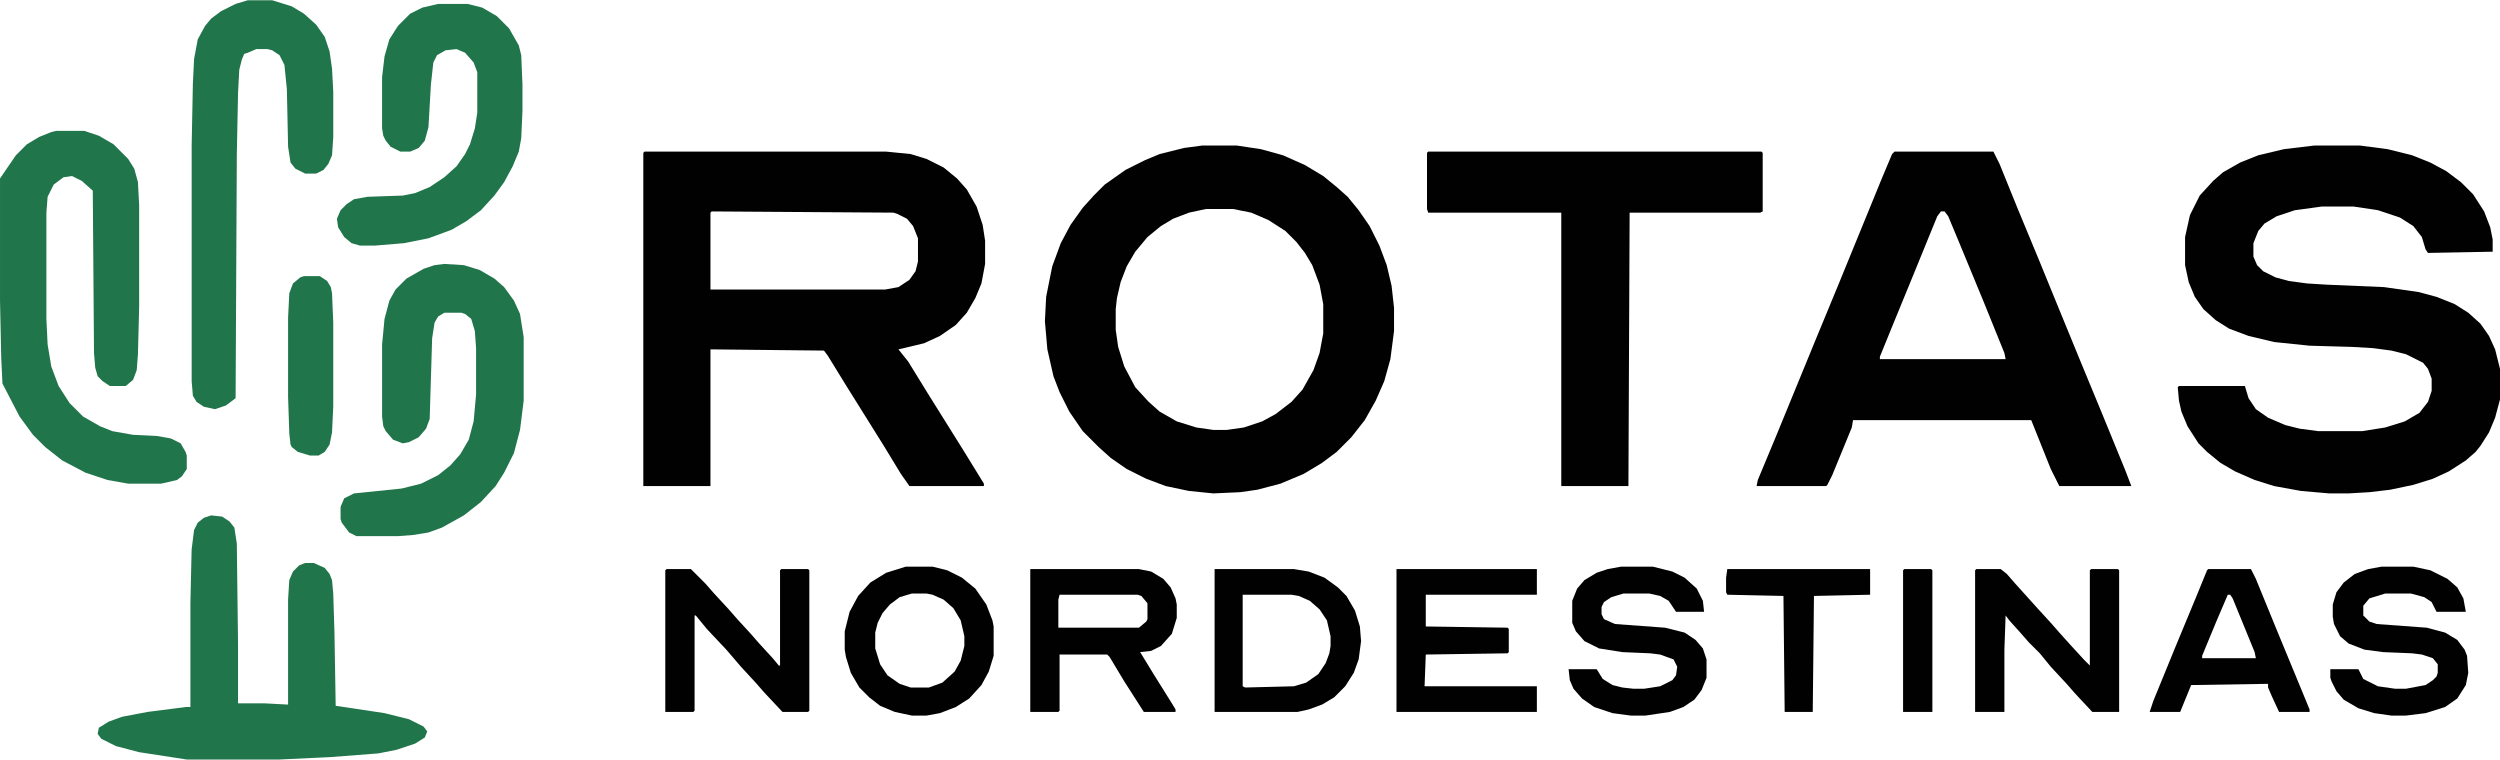 <?xml version="1.0" encoding="UTF-8"?>
<svg version="1.1" viewBox="0 0 2048 622" width="691" height="210" xmlns="http://www.w3.org/2000/svg">
<path transform="translate(528,124)" d="m0 0h198l20 2 13 4 14 7 11 9 8 9 8 14 5 15 2 13v19l-3 16-5 12-7 12-9 10-13 9-13 6-21 5 8 10 16 26 30 48 16 26v2h-61l-7-10-14-23-30-48-16-26-3-4-93-1v112h-55v-273zm55 49-1 1v63h143l11-2 9-6 5-7 2-8v-19l-4-10-5-6-8-4-3-1z" fill="#010101"/>
<path transform="translate(1896,119)" d="m0 0h37l23 3 20 5 15 6 13 7 12 9 10 10 9 14 5 13 2 10v10l-53 1-2-3-3-10-7-9-11-7-18-6-20-3h-26l-22 3-15 5-10 6-5 6-4 10v11l3 7 5 5 10 5 11 3 15 2 16 1 47 2 28 4 15 4 15 6 11 7 10 9 7 10 5 11 4 16v25l-4 15-5 12-7 11-4 5-8 7-14 9-13 6-16 5-19 4-17 2-17 1h-16l-23-2-22-4-16-5-16-7-12-7-11-9-7-7-9-14-5-12-2-9-1-11 1-1h54l3 10 6 9 10 7 14 6 12 3 15 2h36l19-3 16-5 12-7 7-9 3-9v-10l-3-8-4-5-14-7-12-3-15-2-17-1-35-1-29-3-21-5-16-6-11-7-10-9-7-10-5-12-3-14v-23l4-18 8-16 11-12 8-7 14-8 15-6 21-5z" fill="#010101"/>
<path transform="translate(985,119)" d="m0 0h28l20 3 18 5 18 8 15 9 11 9 9 8 9 11 9 13 8 16 6 16 4 17 2 18v19l-3 23-5 18-7 16-9 16-11 14-12 12-12 9-15 9-19 8-19 5-14 2-22 1-20-2-19-4-16-6-16-8-13-9-10-9-13-13-11-16-8-16-5-13-5-22-2-23 1-20 5-25 7-19 8-15 10-14 9-10 9-9 17-12 16-8 12-5 20-5zm3 52-14 3-13 5-10 6-11 9-10 12-7 12-5 13-3 13-1 9v17l2 14 5 16 9 17 11 12 9 8 14 8 16 5 14 2h11l14-2 15-5 11-6 13-10 9-10 9-16 5-14 3-16v-24l-3-16-6-16-6-10-7-9-9-9-14-9-14-6-15-3z" fill="#010101"/>
<path transform="translate(1552,124)" d="m0 0h81l5 10 15 37 17 41 18 44 16 39 19 46 18 44 5 13h-59l-7-14-16-40h-146l-1 6-16 39-4 8-1 1h-57l1-5 15-36 32-78 19-46 36-88 8-19zm38 49-3 4-20 49-16 39-11 27v2h103l-1-5-17-42-19-46-10-24-3-4z" fill="#010101"/>
<path transform="translate(1170,124)" d="m0 0h273l1 1v48l-2 1h-107l-1 224h-55v-224h-109l-1-3v-46z" fill="#010101"/>
<path transform="translate(46,107)" d="m0 0h23l12 4 12 7 12 12 5 8 3 11 1 19v83l-1 39-1 13-3 8-6 5h-13l-6-4-4-4-2-7-1-12-1-133-9-8-8-4-7 1-8 6-5 10-1 13v87l1 21 3 18 6 16 9 14 11 11 14 8 10 4 17 3 20 1 11 2 8 4 4 7 1 3v11l-4 6-4 3-13 3h-27l-17-3-18-6-19-10-14-11-10-10-11-15-14-27-1-21-1-47v-100l13-19 9-9 10-6 10-4z" fill="#21754B"/>
<path transform="translate(173,422)" d="m0 0 9 1 6 4 4 5 2 13 1 82v49h22l19 1v-86l1-16 3-7 5-5 5-2h7l9 4 4 5 2 5 1 11 1 32 1 60 40 6 20 5 12 6 3 4-2 5-8 5-15 5-15 3-39 3-42 2h-76l-39-6-19-5-12-6-3-4 1-5 8-5 11-4 21-4 31-4h4v-85l1-44 2-16 3-6 5-4z" fill="#21754B"/>
<path transform="translate(203)" d="m0 0h20l16 5 10 6 10 9 7 10 4 12 2 14 1 19v37l-1 15-3 7-4 5-6 3h-9l-8-4-4-5-2-13-1-47-2-20-4-8-6-4-4-1h-9l-7 3-3 1-2 5-2 8-1 19-1 50-1 200-8 6-9 3-9-2-6-4-3-5-1-12v-193l1-51 1-20 3-16 6-11 5-6 8-6 12-6z" fill="#21754B"/>
<path transform="translate(364,216)" d="m0 0 16 1 13 4 12 7 8 7 8 11 5 11 3 19v52l-3 24-5 19-8 16-7 11-12 13-14 11-18 10-11 4-12 2-13 1h-34l-6-3-6-8-1-3v-10l3-7 8-4 39-4 16-4 14-7 10-8 8-9 7-12 4-15 2-22v-38l-1-14-3-10-5-4-3-1h-14l-5 3-3 5-2 13-2 66-3 8-6 7-8 4-5 1-8-3-6-7-2-4-1-8v-59l2-21 4-15 5-9 9-9 14-8 9-3z" fill="#21754B"/>
<path transform="translate(359,3)" d="m0 0h24l12 3 12 7 10 10 8 14 2 8 1 24v22l-1 22-2 11-5 12-7 13-8 11-11 12-12 9-12 7-19 7-20 4-24 2h-12l-7-2-6-5-5-8-1-7 3-7 5-5 6-4 11-2 29-1 10-2 12-5 12-8 10-9 7-10 4-8 4-13 2-13v-33l-3-8-7-8-7-3-9 1-7 4-3 6-2 18-2 35-3 11-5 6-7 3h-8l-8-4-4-5-2-4-1-6v-42l2-17 4-14 7-11 10-10 10-5z" fill="#21754B"/>
<path transform="translate(844,466)" d="m0 0h89l10 2 10 6 6 7 4 9 1 5v11l-4 13-9 10-8 4-9 1 11 18 15 24 3 5v2h-26l-16-25-12-20-2-2h-39v46l-1 1h-23zm24 21-1 4v23h66l6-5 1-2v-13l-5-6-3-1z" fill="#010101"/>
<path transform="translate(1144,466)" d="m0 0h115v21h-91v26l67 1 1 1v19l-1 1-67 1-1 26h92v21h-115z" fill="#010101"/>
<path transform="translate(1619,466)" d="m0 0h20l5 4 7 8 18 20 11 12 7 8 9 10 11 12 5 5v-78l1-1h22l1 1v116h-22l-14-15-7-8-13-14-9-11-9-9-7-8-9-10-3-4-1 28v51h-24v-116z" fill="#010101"/>
<path transform="translate(546,466)" d="m0 0h20l12 12 7 8 12 13 7 8 11 12 7 8 11 12 5 6h1v-78l1-1h22l1 1v115l-1 1h-21l-15-16-7-8-12-13-12-14-16-17-9-11h-1v78l-1 1h-23v-116z" fill="#010101"/>
<path transform="translate(995,466)" d="m0 0h65l12 2 13 5 11 8 7 7 7 12 4 13 1 12-2 15-4 11-7 11-9 9-10 6-11 4-9 2h-68zm23 21v75l2 1 40-1 10-3 10-7 6-9 3-8 1-6v-8l-3-13-6-9-8-7-9-4-6-1z" fill="#010101"/>
<path transform="translate(1951,464)" d="m0 0h26l14 3 14 7 8 7 5 9 2 11h-24l-4-8-6-4-11-3h-21l-13 4-5 6v8l5 5 6 2 41 3 15 4 10 6 6 8 2 5 1 14-2 10-7 11-10 7-16 5-16 2h-12l-14-2-13-4-12-7-6-7-4-8-1-3v-7h23l4 8 12 6 14 2h9l16-3 6-4 3-3 1-3v-7l-4-5-9-3-8-1-24-1-15-2-13-5-7-6-5-10-1-6v-10l3-10 6-8 9-7 11-4z" fill="#010101"/>
<path transform="translate(1328,464)" d="m0 0h26l16 4 10 5 10 9 5 10 1 9h-23l-6-9-7-4-9-2h-21l-10 3-6 4-2 4v6l2 4 9 4 41 3 16 4 9 6 6 7 3 9v15l-4 10-6 8-9 6-11 4-20 3h-12l-15-2-15-5-10-7-7-8-3-7-1-9h23l5 8 8 5 8 2 9 1h9l13-2 10-5 3-4 1-7-3-6-11-4-8-1-23-1-19-3-12-6-7-8-3-7v-18l4-10 6-7 10-6 9-3z" fill="#010101"/>
<path transform="translate(742,464)" d="m0 0h22l12 3 12 6 11 9 9 13 5 13 1 5v24l-4 13-6 11-10 11-11 7-13 5-11 2h-12l-14-3-12-5-9-7-8-8-7-12-4-13-1-6v-15l4-16 7-13 10-11 13-8zm5 22-10 3-8 6-6 7-4 8-2 8v13l4 13 6 9 10 7 9 3h15l11-4 10-9 5-9 3-12v-8l-3-13-6-10-8-7-9-4-5-1z" fill="#010101"/>
<path transform="translate(1809,466)" d="m0 0h35l4 8 18 44 19 46 7 17v2h-25l-6-13-3-7v-3l-63 1-9 22h-25l3-9 18-44 17-41 9-22zm16 21-9 21-12 29v2h44l-1-5-18-44-2-3z" fill="#010101"/>
<path transform="translate(249,226)" d="m0 0h13l6 4 3 5 1 5 1 24v69l-1 21-2 10-4 6-5 3h-7l-10-3-5-4-1-2-1-9-1-30v-65l1-20 3-8 6-5z" fill="#21754B"/>
<path transform="translate(1415,466)" d="m0 0h117v21l-46 1-1 95h-23l-1-95-46-1-1-2v-12z" fill="#010101"/>
<path transform="translate(1560,466)" d="m0 0h22l1 1v116h-24v-116z" fill="#010101"/>
</svg>

